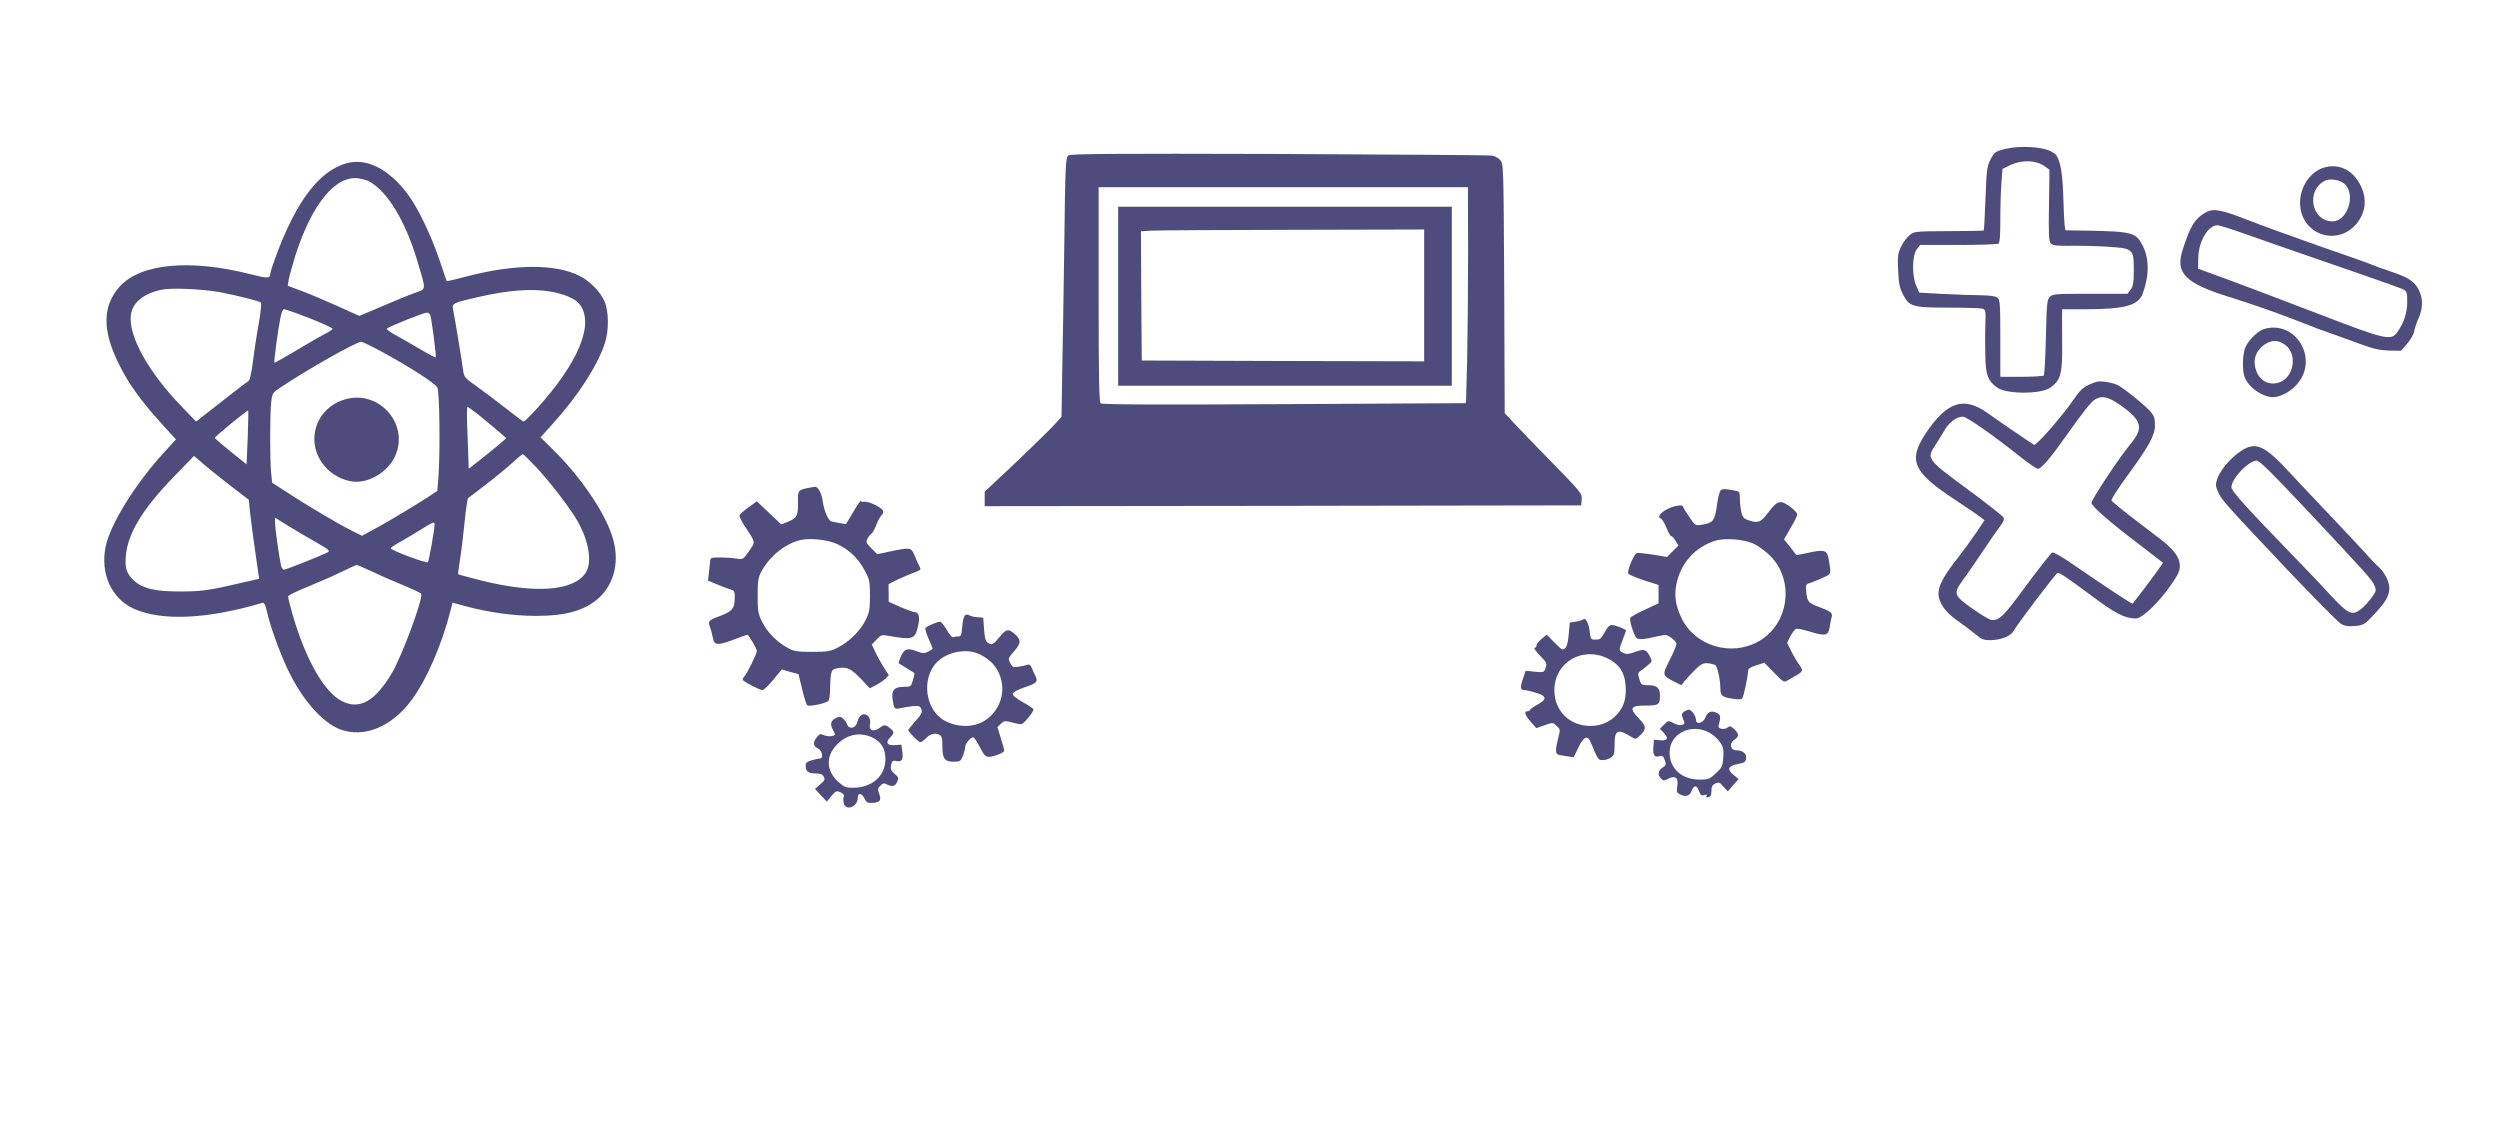 <?xml version="1.0" standalone="no"?>
<!DOCTYPE svg PUBLIC "-//W3C//DTD SVG 20010904//EN"
 "http://www.w3.org/TR/2001/REC-SVG-20010904/DTD/svg10.dtd">
<svg version="1.0" xmlns="http://www.w3.org/2000/svg"
 width="1536pt" height="700pt" viewBox="0 0 1536 700"
 preserveAspectRatio="xMidYMid meet">
<g transform="translate(0,700) scale(0.1,-0.1)"
fill="#4d4c7d" stroke="none">
<path d="M12330 6087 c-70 -16 -76 -20 -102 -70 -19 -37 -23 -65 -29 -235 -4
-107 -9 -196 -11 -198 -2 -2 -100 -4 -216 -4 -210 -1 -212 -2 -241 -26 -16
-13 -39 -45 -51 -70 -19 -39 -22 -58 -18 -142 3 -78 8 -107 28 -147 39 -79 59
-85 280 -85 102 0 195 -3 208 -6 22 -6 23 -10 20 -98 -2 -50 -2 -139 0 -197 2
-114 16 -149 72 -190 57 -42 270 -42 328 0 62 44 73 83 72 254 -1 84 -1 169
-1 190 l1 37 143 0 c240 0 324 23 351 94 42 113 42 217 -1 300 -39 77 -65 84
-340 89 l-133 2 -5 30 c-2 17 -6 95 -8 175 -3 99 -10 163 -21 203 -15 51 -22
60 -59 79 -51 26 -186 34 -267 15z m229 -106 l33 -24 -3 -217 c-3 -177 -1
-220 10 -234 12 -14 31 -17 110 -16 53 1 155 -1 226 -5 172 -10 175 -12 175
-144 0 -79 -4 -100 -20 -121 l-19 -25 -229 0 c-212 0 -230 -1 -248 -19 -17
-18 -19 -39 -24 -247 -3 -125 -9 -231 -13 -236 -5 -4 -67 -8 -138 -8 l-129 0
0 236 c0 208 -2 238 -17 250 -10 9 -45 14 -102 15 -47 0 -152 4 -232 8 l-147
8 -18 41 c-28 60 -26 186 2 224 l21 28 234 0 c129 0 240 4 247 8 9 6 12 48 12
150 0 78 3 180 7 226 l6 83 51 25 c67 32 155 29 205 -6z"/>
<path d="M6564 6045 c-17 -12 -19 -55 -25 -551 -4 -297 -10 -655 -13 -796 l-4
-258 -39 -44 c-21 -24 -127 -128 -235 -231 l-198 -186 0 -45 0 -44 1833 2
1832 3 3 37 c3 35 -3 43 -186 230 -104 106 -211 217 -238 247 l-49 53 -3 767
c-4 757 -4 766 -25 788 -11 13 -34 25 -51 27 -17 3 -606 7 -1308 10 -1026 3
-1280 1 -1294 -9z m2456 -602 c0 -225 -3 -523 -6 -664 l-7 -256 -1116 -6
c-778 -4 -1119 -3 -1128 5 -10 8 -13 148 -13 669 l0 659 1135 0 1134 0 1 -407z"/>
<path d="M6870 5180 l0 -550 1025 0 1025 0 0 550 0 550 -1025 0 -1025 0 0
-550z m1880 5 l0 -405 -867 2 -868 3 -3 397 -2 397 67 4 c38 2 429 4 871 5
l802 2 0 -405z"/>
<path d="M2129 5997 c-167 -47 -308 -231 -433 -569 -20 -53 -36 -104 -36 -112
0 -27 -18 -27 -120 -1 -373 95 -676 66 -804 -75 -107 -119 -109 -269 -6 -476
58 -119 135 -226 261 -365 l90 -99 -77 -84 c-174 -191 -326 -436 -355 -574
-34 -167 36 -321 175 -383 173 -76 452 -63 787 37 12 3 19 -9 29 -53 19 -87
76 -246 125 -350 88 -188 214 -332 324 -374 147 -55 317 14 440 180 93 126
187 342 241 557 l10 41 86 -23 c138 -37 290 -58 424 -58 185 -1 303 33 388
109 100 90 132 237 82 385 -51 153 -196 364 -364 529 l-75 74 73 81 c157 173
274 354 322 496 26 78 25 201 -3 261 -27 59 -88 121 -152 154 -150 75 -399 74
-700 -5 -63 -17 -115 -29 -116 -28 -1 2 -21 59 -44 128 -52 154 -134 325 -196
407 -116 155 -252 224 -376 190z m136 -110 c112 -58 225 -242 298 -487 57
-190 58 -173 -15 -200 -35 -12 -125 -49 -201 -82 l-139 -59 -131 59 c-73 33
-172 75 -220 93 l-89 33 6 39 c4 22 23 89 42 151 102 316 247 491 389 470 22
-4 49 -11 60 -17z m-915 -682 c112 -21 243 -55 253 -64 4 -4 -1 -59 -12 -122
-12 -63 -28 -168 -36 -234 -11 -83 -20 -122 -30 -128 -9 -4 -84 -62 -168 -128
l-152 -119 -85 88 c-211 217 -336 445 -315 572 12 74 79 127 188 150 58 13
254 4 357 -15z m2029 4 c82 -13 156 -44 181 -77 94 -119 -3 -357 -262 -643
-39 -43 -76 -79 -80 -79 -5 0 -52 35 -106 78 -53 42 -134 103 -179 135 -79 56
-82 59 -88 105 -7 54 -53 334 -62 374 -7 34 5 39 159 74 181 41 323 52 437 33z
m-1475 -165 c80 -31 143 -61 140 -65 -3 -5 -24 -19 -47 -30 -23 -12 -102 -57
-175 -101 -73 -44 -135 -78 -136 -77 -4 5 20 190 35 267 7 40 16 62 25 62 7 0
79 -25 158 -56z m740 19 c9 -30 38 -255 33 -259 -2 -2 -44 20 -93 49 -49 29
-117 68 -152 87 -34 18 -59 37 -55 41 12 12 225 98 245 98 9 1 19 -7 22 -16z
m-300 -223 c171 -93 330 -195 343 -221 14 -26 18 -384 7 -545 l-7 -90 -51 -34
c-75 -49 -260 -161 -342 -204 l-70 -38 -60 30 c-89 45 -265 149 -385 227
l-107 69 -6 59 c-8 77 -8 357 0 433 6 58 8 60 58 94 163 109 465 280 495 280
8 0 64 -27 125 -60z m588 -382 c29 -23 81 -66 116 -96 l63 -54 -38 -33 c-21
-18 -73 -60 -115 -94 l-78 -61 -1 32 c-1 18 -4 104 -7 191 -4 86 -4 157 0 157
3 0 30 -19 60 -42z m-1410 -147 l-7 -164 -97 78 c-54 43 -98 81 -98 85 0 8
201 172 205 168 2 -2 0 -77 -3 -167z m1774 -183 c87 -94 206 -249 252 -329 72
-127 92 -257 49 -320 -75 -111 -312 -128 -642 -45 -75 19 -139 36 -140 38 -2
2 4 41 11 88 8 47 20 150 28 228 8 79 18 147 22 151 5 4 54 42 109 84 55 42
127 101 160 131 33 31 63 55 67 56 3 0 41 -37 84 -82z m-1869 -121 l102 -78 6
-67 c6 -57 17 -140 51 -377 l6 -41 -113 -26 c-193 -45 -239 -52 -374 -52 -150
0 -225 17 -279 64 -47 42 -60 78 -53 153 11 139 103 290 294 487 l125 129 66
-57 c37 -31 113 -92 169 -135z m512 -337 c79 -45 91 -54 75 -63 -33 -18 -256
-107 -269 -107 -7 0 -16 12 -19 28 -12 55 -36 228 -36 259 l0 32 78 -48 c42
-26 119 -72 171 -101z m731 109 c0 -32 -34 -225 -41 -233 -8 -9 -229 73 -229
86 0 3 30 23 68 44 37 21 94 55 127 76 64 40 75 44 75 27z m-374 -295 c54 -26
142 -64 194 -85 52 -21 96 -43 98 -48 11 -33 -118 -381 -180 -486 -103 -173
-197 -227 -305 -174 -110 53 -228 261 -308 543 -14 48 -25 94 -25 101 0 7 53
33 118 59 64 26 158 67 207 91 50 24 93 44 96 44 3 1 51 -20 105 -45z"/>
<path d="M2101 4540 c-180 -66 -227 -285 -91 -421 48 -48 119 -79 180 -79 92
0 196 68 236 154 96 207 -110 426 -325 346z"/>
<path d="M14277 5970 c-88 -27 -152 -129 -145 -231 13 -184 230 -254 347 -113
55 67 65 149 27 229 -47 100 -134 143 -229 115z m129 -101 c70 -66 17 -229
-75 -229 -128 0 -165 186 -50 248 33 18 96 8 125 -19z"/>
<path d="M13545 5691 c-62 -38 -87 -79 -134 -223 -48 -145 13 -208 284 -292
135 -42 310 -103 433 -152 64 -26 153 -59 197 -74 44 -15 125 -45 180 -65 79
-29 116 -37 174 -39 l73 -1 38 44 c21 24 40 58 43 76 3 18 15 54 27 81 27 59
28 120 1 173 -27 53 -63 76 -173 113 -51 17 -101 35 -111 40 -10 5 -151 56
-315 112 -163 57 -367 131 -454 165 -168 66 -214 73 -263 42z m145 -93 c19 -6
64 -21 100 -34 77 -28 415 -145 731 -254 124 -43 235 -83 247 -89 19 -10 22
-20 22 -76 0 -66 -21 -130 -61 -186 -38 -54 -73 -46 -470 107 -195 75 -444
169 -554 210 l-200 73 1 63 c1 112 70 219 129 202 11 -3 36 -10 55 -16z"/>
<path d="M13912 4979 c-44 -13 -108 -79 -121 -126 -14 -49 -14 -134 0 -170 23
-62 109 -123 174 -123 45 0 106 32 146 77 139 154 -3 398 -199 342z m128 -98
c79 -57 53 -204 -40 -232 -74 -22 -138 27 -147 114 -6 52 25 103 77 130 39 19
71 16 110 -12z"/>
<path d="M12880 4654 c-72 -25 -93 -41 -132 -98 -73 -108 -238 -297 -251 -289
-35 22 -239 161 -282 193 -150 108 -255 73 -388 -130 -104 -160 -71 -233 181
-398 75 -50 148 -99 161 -110 l24 -18 -43 -65 c-39 -57 -90 -127 -123 -169
-84 -106 -117 -168 -117 -217 0 -54 41 -114 112 -163 36 -25 86 -63 113 -85
43 -35 52 -39 100 -38 62 2 121 26 137 57 19 37 261 356 270 356 16 0 53 -25
204 -137 149 -112 209 -143 277 -143 38 0 139 96 214 204 44 63 56 87 56 118
0 52 -34 99 -115 162 -37 28 -119 91 -183 140 -64 49 -119 95 -122 101 -2 7
39 73 93 146 139 190 174 254 174 317 0 40 -5 57 -27 83 -32 37 -162 143 -202
163 -30 16 -109 28 -131 20z m147 -143 c134 -94 146 -140 61 -241 -68 -82
-238 -339 -238 -360 0 -20 117 -122 305 -264 72 -55 132 -101 134 -103 3 -2
-102 -145 -186 -252 -3 -4 -167 104 -369 243 -65 45 -116 75 -125 71 -8 -3
-79 -94 -159 -201 -139 -190 -163 -214 -212 -214 -11 0 -65 32 -119 70 -118
84 -120 92 -54 183 25 34 80 114 122 177 42 63 89 131 104 150 19 25 25 40 18
51 -4 9 -105 88 -223 175 -249 184 -250 185 -194 271 18 28 44 70 58 94 28 47
73 79 110 79 24 0 192 -118 370 -260 41 -33 83 -60 92 -60 20 0 79 69 178 210
105 148 149 203 174 217 42 24 80 15 153 -36z"/>
<path d="M13800 4247 c-70 -33 -154 -122 -177 -189 -12 -35 -11 -44 5 -81 22
-49 37 -66 425 -477 165 -173 313 -323 330 -333 24 -14 45 -17 87 -13 51 5 58
9 112 66 76 81 98 119 98 167 0 42 -31 101 -74 138 -13 11 -47 47 -76 80 -30
33 -131 141 -225 240 -94 99 -205 216 -245 260 -133 144 -189 174 -260 142z
m367 -374 c378 -403 408 -436 422 -472 12 -28 11 -33 -18 -73 -17 -24 -46 -55
-65 -70 -54 -43 -78 -32 -182 80 -49 54 -150 160 -225 237 -296 305 -389 408
-389 431 0 54 105 164 156 164 16 0 96 -79 301 -297z"/>
<path d="M4960 4001 c-55 -11 -59 -16 -57 -84 1 -84 -6 -99 -58 -121 l-45 -18
-75 71 -75 71 -51 -37 c-28 -20 -53 -42 -55 -48 -3 -7 12 -39 34 -71 66 -100
64 -92 24 -150 -37 -52 -38 -53 -77 -46 -22 4 -67 7 -100 7 -53 0 -60 -2 -62
-20 -1 -11 -4 -43 -7 -71 l-6 -51 47 -20 c27 -12 64 -26 83 -32 35 -11 35 -12
34 -63 -2 -59 -17 -75 -94 -104 -65 -24 -71 -31 -59 -62 6 -15 14 -45 18 -67
8 -51 28 -53 131 -14 41 16 78 29 81 29 9 0 59 -85 59 -99 0 -18 -60 -140 -77
-157 -9 -9 -12 -19 -7 -24 17 -16 103 -60 118 -60 8 0 38 28 67 63 l52 64 51
-15 52 -14 22 -91 c12 -50 26 -95 31 -100 10 -10 108 9 129 26 7 6 12 34 12
72 0 34 3 76 6 93 6 28 11 32 50 38 52 7 75 -5 143 -77 l45 -48 38 20 c21 11
48 29 59 40 l20 20 -30 47 c-16 26 -40 68 -52 94 l-23 48 30 31 c26 28 33 30
69 23 155 -27 167 -23 186 61 13 56 4 85 -26 85 -7 0 -44 14 -84 31 l-71 32 0
48 c0 27 -1 52 -1 57 -1 6 92 50 170 79 27 10 30 15 22 30 -6 10 -19 39 -30
66 -23 55 -24 55 -147 30 l-84 -18 -36 36 c-33 33 -35 39 -24 60 7 13 18 27
25 31 7 4 20 29 30 55 10 26 25 53 32 58 8 6 11 18 8 27 -8 21 -93 61 -117 55
-10 -3 -18 0 -18 6 0 7 -21 -23 -46 -66 l-46 -77 -37 6 c-20 3 -43 8 -52 10
-20 5 -46 64 -54 124 -7 50 -29 91 -48 89 -6 -1 -28 -4 -47 -8z m182 -343 c75
-35 128 -85 169 -160 32 -59 34 -69 34 -158 0 -84 -3 -102 -28 -152 -32 -65
-103 -134 -174 -169 -41 -21 -63 -24 -153 -24 -91 0 -111 3 -148 23 -67 36
-129 98 -159 161 -25 50 -28 67 -28 161 0 91 3 111 23 149 50 92 142 168 236
192 59 15 168 4 228 -23z"/>
<path d="M10571 3986 c-6 -7 -15 -41 -20 -77 -16 -113 -23 -121 -101 -134 -33
-5 -37 -3 -72 51 -21 30 -38 58 -38 62 0 14 -57 5 -96 -16 -45 -23 -63 -49
-40 -58 8 -3 24 -30 36 -60 12 -29 25 -52 29 -49 4 2 15 -10 25 -27 l18 -30
-35 -35 -35 -35 -83 14 c-46 7 -92 12 -101 10 -18 -3 -62 -107 -54 -126 2 -6
45 -24 95 -41 l91 -29 0 -56 0 -57 -84 -39 c-47 -21 -87 -44 -90 -51 -6 -14
21 -101 37 -121 11 -14 50 -11 138 10 42 10 50 9 78 -11 17 -12 31 -30 31 -38
0 -9 -19 -54 -42 -99 -47 -93 -46 -94 30 -133 l42 -21 17 22 c10 13 39 44 65
70 48 48 61 52 125 33 13 -4 33 -90 33 -145 0 -45 11 -54 82 -64 30 -5 49 -3
53 4 9 14 35 138 35 166 0 15 11 24 50 36 l50 16 60 -61 c53 -56 61 -61 80
-49 11 6 30 18 43 25 56 31 58 36 33 71 -13 17 -36 55 -50 84 l-26 52 20 41
c12 22 27 42 35 45 8 3 45 -4 83 -16 95 -30 115 -26 123 25 3 22 9 49 12 61 9
27 -3 37 -75 64 -68 25 -74 32 -80 92 -5 42 -3 48 16 54 11 3 47 17 78 31 63
28 60 21 43 120 -9 53 -27 58 -123 37 -40 -9 -74 -15 -76 -13 -1 2 -19 25 -39
50 l-36 45 39 68 c22 37 41 74 42 83 2 10 -17 30 -45 51 -59 42 -76 38 -133
-37 -46 -60 -60 -66 -114 -50 -33 10 -42 18 -50 48 -5 20 -10 57 -10 83 0 41
-3 48 -22 52 -69 14 -87 14 -97 2z m204 -327 c28 -13 73 -46 101 -74 152 -152
116 -421 -72 -526 -169 -95 -391 -28 -473 144 -39 81 -47 148 -27 226 31 120
114 209 231 248 59 19 179 11 240 -18z"/>
<path d="M5930 3220 c-8 -5 -15 -32 -18 -69 -4 -50 -8 -61 -22 -61 -10 0 -24
-2 -32 -5 -8 -3 -24 14 -41 45 -16 27 -34 50 -41 50 -19 0 -83 -28 -90 -39 -3
-5 5 -34 19 -65 14 -31 25 -59 25 -61 0 -2 -12 -11 -28 -19 -24 -12 -32 -12
-73 4 -56 21 -74 13 -96 -37 -8 -19 -13 -36 -11 -38 2 -1 23 -15 48 -30 25
-15 46 -29 48 -30 2 -2 -2 -21 -9 -44 -12 -40 -13 -41 -58 -41 -58 0 -76 -22
-66 -84 10 -55 10 -55 52 -46 21 5 56 10 77 12 33 2 40 -1 47 -20 7 -18 0 -31
-36 -72 -25 -28 -45 -53 -45 -55 0 -11 63 -75 74 -75 7 0 21 10 32 21 26 29
55 38 82 26 19 -9 22 -18 22 -73 0 -75 14 -94 71 -94 36 0 41 3 55 35 7 19 14
44 14 55 0 21 32 60 50 60 5 0 23 -27 40 -60 25 -49 35 -60 55 -60 32 0 95 26
95 38 0 6 -9 40 -21 77 l-21 68 21 20 c19 19 25 20 66 9 25 -7 52 -12 59 -12
14 0 76 75 76 91 0 5 -29 25 -66 45 -42 24 -64 42 -62 52 2 9 32 25 76 40 72
24 81 34 63 70 -5 9 -14 30 -20 45 -8 20 -16 27 -27 23 -9 -3 -33 -9 -54 -12
-35 -6 -40 -4 -53 22 -14 27 -14 30 24 73 44 50 44 72 1 108 -37 32 -52 28
-92 -22 -38 -47 -47 -52 -73 -32 -12 8 -18 32 -21 82 l-5 70 -38 3 c-21 2 -42
7 -48 12 -6 5 -17 5 -25 0z m77 -235 c88 -37 139 -103 150 -193 11 -96 -44
-193 -132 -233 -76 -35 -184 -20 -249 32 -100 83 -107 259 -14 346 61 57 171
79 245 48z"/>
<path d="M9727 3194 c-4 -4 -24 -10 -44 -13 l-38 -6 -7 -74 c-6 -67 -16 -90
-40 -91 -4 0 -27 21 -51 46 l-44 45 -31 -26 c-18 -15 -32 -33 -32 -41 0 -8 -5
-14 -12 -14 -7 0 8 -21 33 -47 43 -45 45 -50 35 -77 -10 -28 -12 -28 -66 -23
l-56 6 -17 -50 c-19 -52 -16 -69 10 -69 8 0 39 -7 69 -16 68 -20 71 -40 9 -74
-25 -14 -45 -28 -45 -32 0 -5 -7 -8 -15 -8 -24 0 -17 -22 20 -65 l34 -39 51
18 c51 18 51 18 74 -4 23 -21 23 -23 10 -73 -16 -61 -18 -94 -5 -101 5 -4 30
-9 55 -12 l45 -7 28 59 c34 70 57 80 77 32 46 -110 45 -108 74 -108 15 0 38 7
50 16 19 13 22 24 22 79 0 92 19 100 107 45 20 -13 25 -12 47 9 43 41 43 58
-4 106 -62 64 -54 80 40 80 82 0 88 5 89 60 1 47 -19 65 -71 65 -43 0 -45 2
-56 38 -11 34 -10 38 10 52 12 8 33 24 46 36 24 20 24 21 8 53 -22 42 -36 46
-91 25 -36 -13 -51 -15 -70 -6 -30 14 -30 18 -5 82 11 28 20 53 20 56 0 8 -67
34 -88 34 -13 0 -28 -16 -43 -45 -21 -39 -28 -45 -55 -45 -30 0 -31 2 -37 52
-6 50 -26 86 -40 72z m152 -240 c71 -36 104 -86 109 -169 5 -76 -10 -125 -51
-172 -41 -47 -99 -73 -165 -73 -128 0 -221 91 -222 218 0 172 171 274 329 196z"/>
<path d="M10346 2627 c-14 -10 -15 -17 -7 -40 14 -36 14 -34 -6 -41 -9 -4 -32
1 -50 11 -33 17 -33 17 -59 -9 l-26 -26 21 -21 c35 -35 28 -54 -18 -49 l-39 3
-4 -47 c-3 -50 8 -64 42 -53 13 4 21 -2 28 -25 10 -27 8 -32 -13 -46 -29 -19
-32 -46 -9 -68 14 -14 18 -14 45 0 43 22 63 4 54 -47 -5 -31 -3 -39 14 -48 36
-20 62 -13 74 19 15 38 32 38 46 -1 9 -25 14 -29 32 -24 15 5 19 4 14 -5 -5
-8 -1 -11 11 -8 14 2 19 12 19 38 0 27 5 37 24 46 21 10 27 7 50 -19 l27 -29
33 38 33 38 -31 25 c-42 35 -34 55 27 67 39 7 48 13 50 33 5 30 -20 51 -59 51
-38 0 -46 43 -13 65 30 20 30 36 -1 65 -20 19 -27 21 -39 11 -20 -17 -62 -10
-57 9 15 56 13 70 -12 81 -34 15 -56 6 -70 -31 -13 -34 -57 -44 -57 -12 0 23
-28 62 -44 62 -7 0 -20 -6 -30 -13z m159 -130 c22 -12 50 -38 63 -57 20 -30
23 -44 20 -94 -4 -54 -8 -62 -46 -97 -38 -36 -46 -39 -97 -39 -111 0 -186 66
-187 165 -2 118 135 186 247 122z"/>
<path d="M5282 2597 c-6 -6 -13 -24 -17 -40 -9 -32 -50 -39 -60 -8 -3 10 -14
26 -24 35 -15 14 -23 15 -44 5 -31 -14 -39 -38 -21 -70 7 -13 13 -27 14 -30 0
-13 -43 -17 -67 -6 -22 10 -28 8 -44 -12 -26 -32 -24 -56 6 -69 26 -12 37 -62
13 -62 -7 0 -30 -5 -50 -11 -29 -8 -38 -15 -38 -32 0 -36 15 -48 59 -49 31 0
44 -5 52 -20 9 -17 6 -24 -22 -47 l-32 -28 36 -39 37 -39 29 35 c26 31 31 33
55 22 17 -7 24 -17 20 -27 -4 -8 -3 -26 0 -40 13 -50 85 -23 86 32 0 33 23 33
40 -1 13 -26 20 -31 49 -29 47 2 58 16 43 55 -10 28 -10 35 7 51 15 15 23 17
39 8 33 -17 52 -13 64 15 11 24 9 29 -16 50 -23 20 -26 30 -21 54 5 24 11 29
28 25 37 -9 48 6 41 56 l-6 44 -39 -3 c-47 -5 -61 16 -30 47 26 26 26 34 4 53
-32 27 -40 28 -67 7 -37 -29 -70 -18 -61 22 11 47 -35 81 -63 46z m75 -127
c55 -24 83 -70 83 -133 0 -105 -82 -177 -200 -177 -43 0 -55 5 -89 36 -74 66
-79 155 -12 226 61 65 142 83 218 48z"/>
</g>
</svg>
